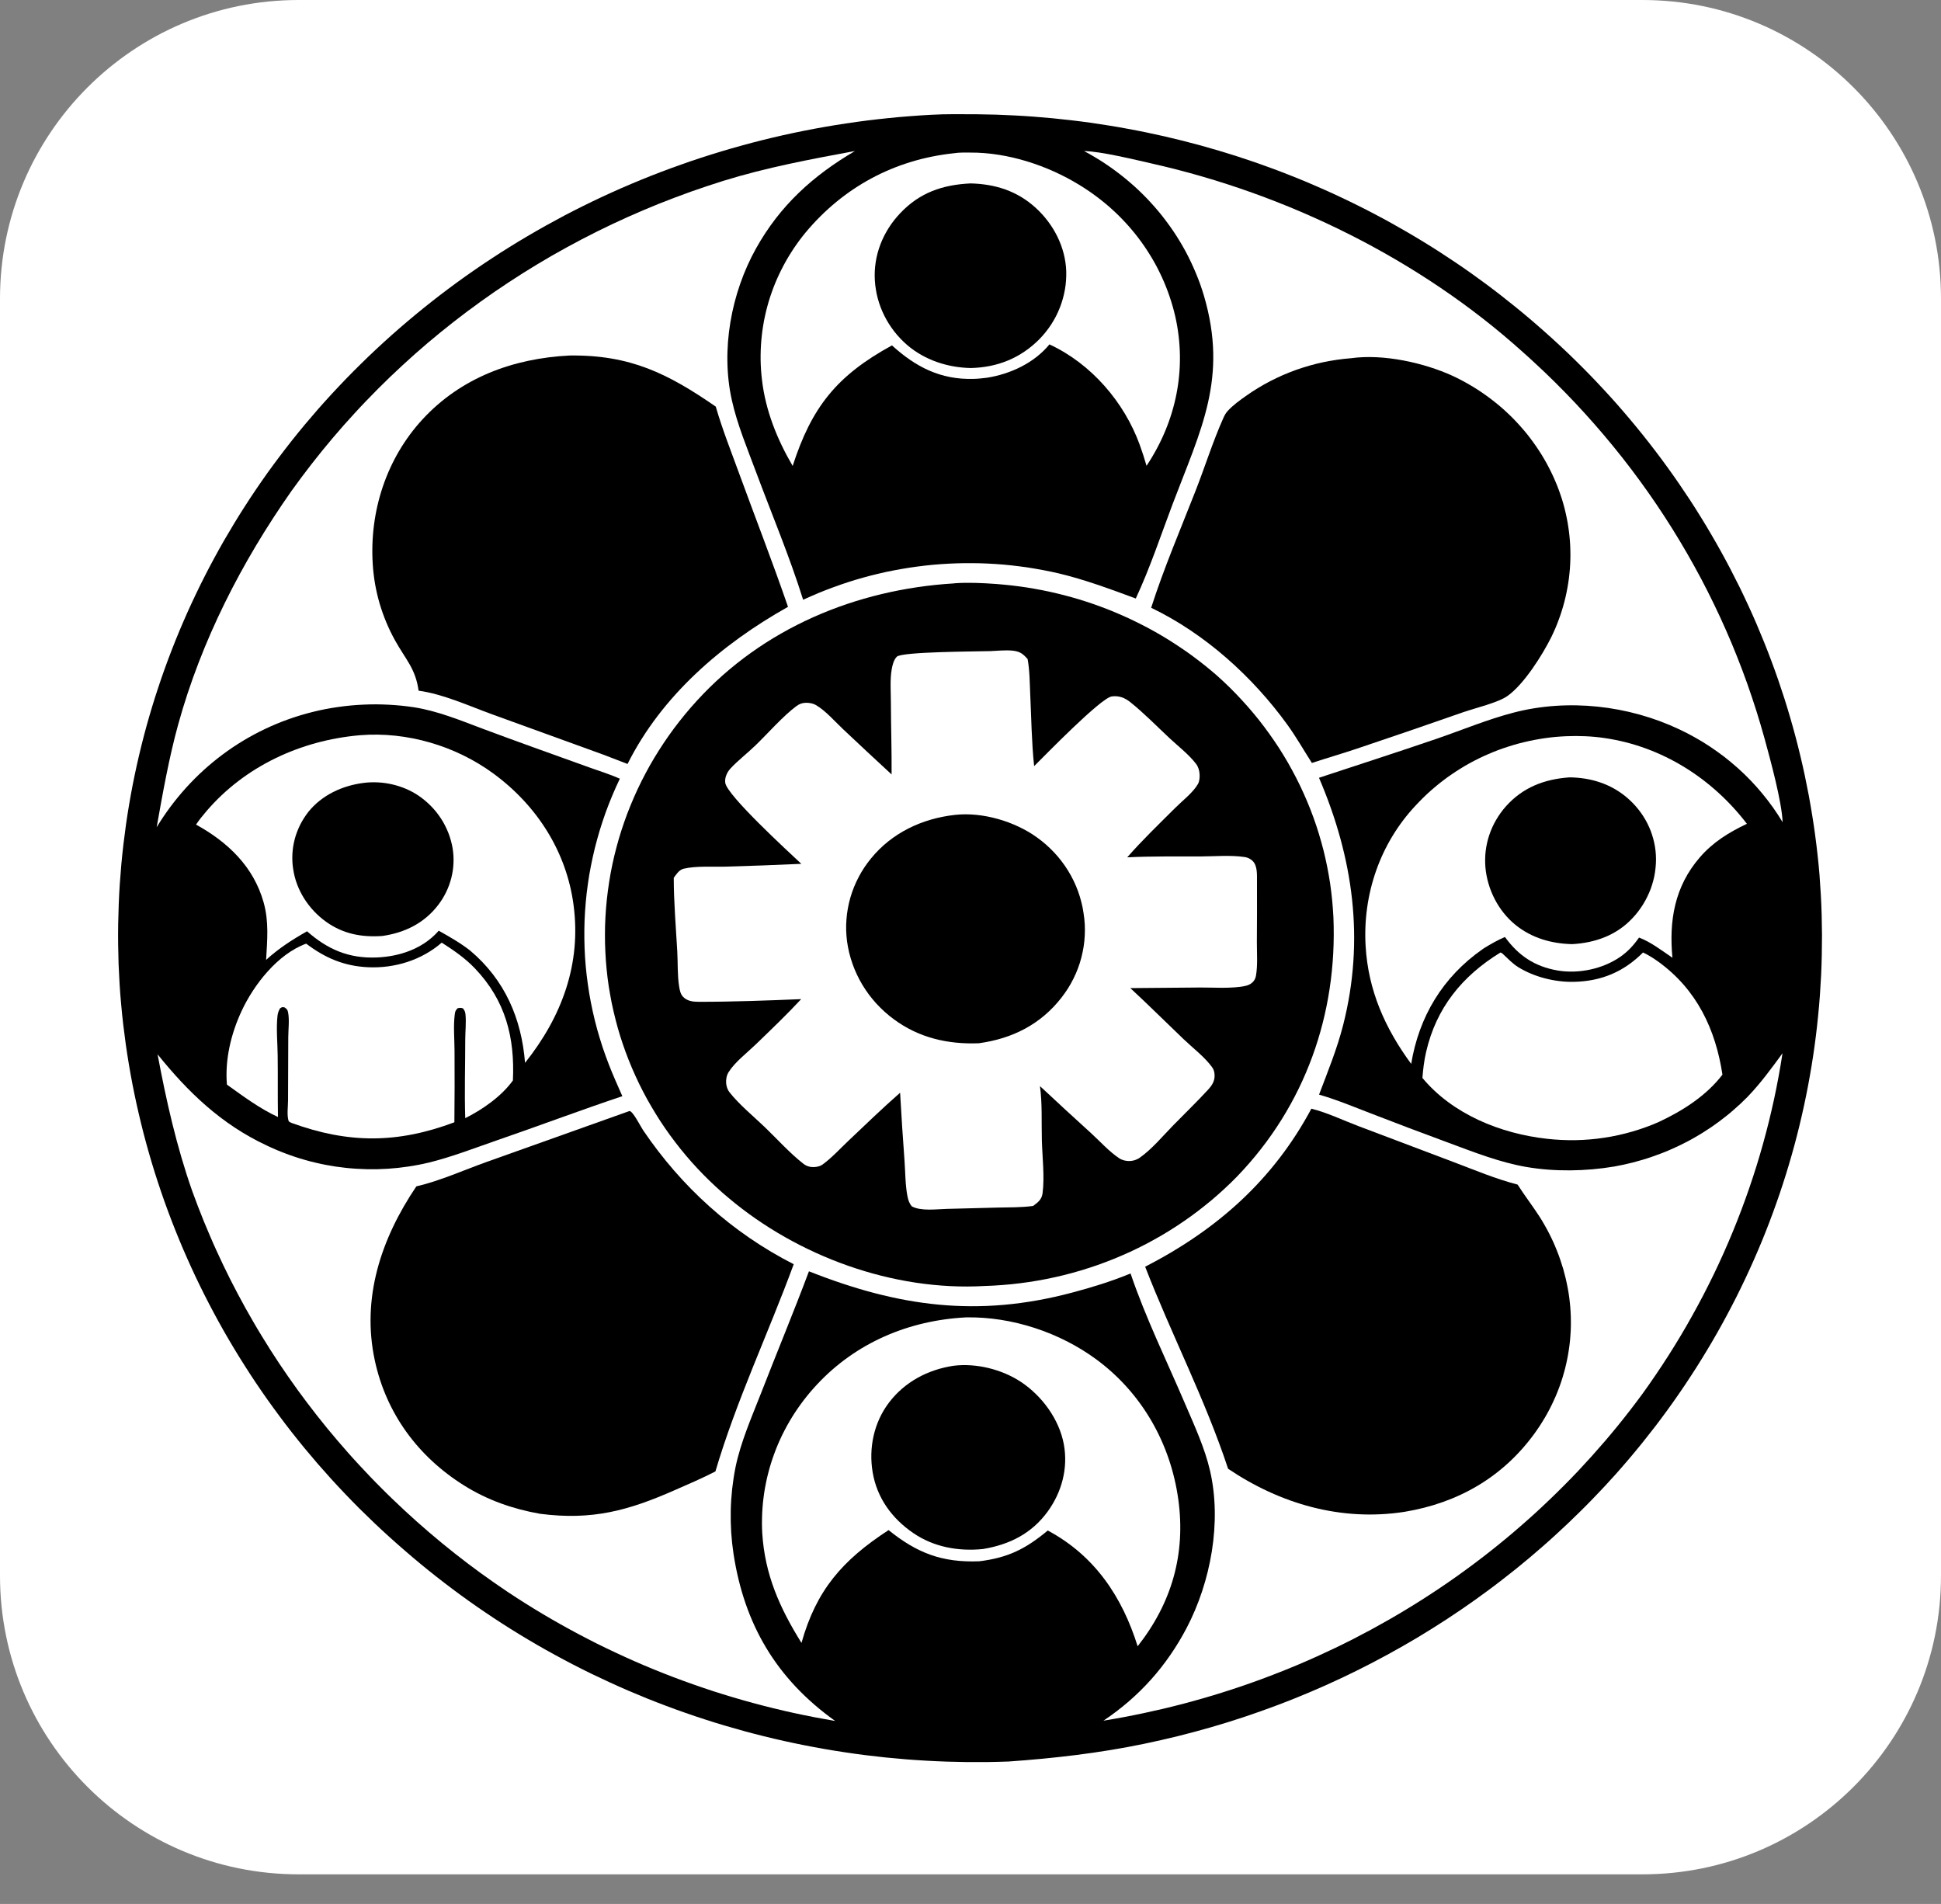 <svg width="52" height="51" viewBox="0 0 52 51" fill="none" xmlns="http://www.w3.org/2000/svg">
<rect x="0" y="0" width="52" height="51" fill="#808080" stroke="none"/>
<g clip-path="url(#clip0_220_223)">
<path d="M0 0H52V50.207H0V0Z" fill="white"/>
<path d="M24.938 3.075C25.35 3.051 25.769 3.06 26.182 3.061C26.351 3.063 26.519 3.066 26.688 3.071C26.856 3.077 27.024 3.084 27.193 3.093C27.361 3.102 27.529 3.112 27.697 3.125C27.865 3.138 28.033 3.152 28.201 3.168C28.369 3.184 28.536 3.202 28.703 3.222C28.871 3.241 29.038 3.263 29.204 3.286C29.371 3.31 29.538 3.335 29.704 3.362C29.87 3.388 30.036 3.417 30.201 3.448C30.367 3.478 30.532 3.51 30.697 3.544C30.862 3.578 31.026 3.614 31.19 3.651C31.354 3.689 31.518 3.728 31.681 3.769C31.844 3.81 32.007 3.853 32.169 3.897C32.331 3.942 32.492 3.988 32.653 4.036C32.814 4.084 32.975 4.134 33.135 4.185C33.295 4.237 33.454 4.29 33.613 4.344C33.771 4.399 33.929 4.456 34.087 4.514C34.244 4.572 34.401 4.632 34.557 4.694C34.713 4.755 34.868 4.818 35.023 4.883C35.177 4.948 35.331 5.015 35.484 5.083C35.637 5.151 35.789 5.221 35.941 5.293C36.092 5.364 36.242 5.437 36.392 5.512C36.542 5.586 36.691 5.663 36.839 5.741C36.987 5.818 37.134 5.898 37.28 5.979C37.426 6.06 37.571 6.143 37.715 6.227C37.86 6.311 38.003 6.397 38.145 6.484C38.288 6.571 38.429 6.66 38.569 6.75C38.709 6.84 38.848 6.932 38.986 7.025C39.125 7.118 39.262 7.213 39.398 7.309C39.534 7.406 39.668 7.503 39.802 7.602C39.936 7.701 40.068 7.802 40.2 7.904C40.331 8.006 40.461 8.109 40.59 8.214C40.719 8.318 40.847 8.424 40.974 8.532C41.112 8.649 41.249 8.768 41.385 8.889C41.521 9.009 41.655 9.131 41.788 9.255C41.921 9.378 42.052 9.503 42.181 9.63C42.311 9.757 42.439 9.885 42.565 10.014C42.692 10.144 42.816 10.275 42.939 10.408C43.063 10.54 43.184 10.674 43.304 10.809C43.424 10.945 43.542 11.082 43.658 11.22C43.774 11.358 43.889 11.497 44.002 11.638C44.115 11.779 44.226 11.921 44.335 12.064C44.445 12.207 44.552 12.352 44.658 12.498C44.764 12.644 44.868 12.791 44.97 12.939C45.072 13.087 45.172 13.236 45.271 13.387C45.369 13.538 45.466 13.689 45.56 13.842C45.655 13.995 45.748 14.149 45.838 14.304C45.929 14.459 46.018 14.615 46.105 14.772C46.192 14.929 46.277 15.087 46.36 15.246C46.443 15.405 46.524 15.565 46.603 15.725C46.682 15.886 46.759 16.048 46.834 16.211C46.909 16.373 46.982 16.537 47.053 16.701C47.123 16.865 47.192 17.031 47.259 17.197C47.326 17.363 47.391 17.529 47.453 17.697C47.516 17.864 47.576 18.032 47.635 18.201C47.693 18.37 47.749 18.539 47.804 18.709C47.858 18.88 47.91 19.05 47.96 19.222C48.01 19.393 48.058 19.565 48.104 19.738C48.149 19.91 48.193 20.083 48.234 20.256C48.276 20.43 48.315 20.604 48.352 20.778C48.389 20.953 48.424 21.128 48.457 21.303C48.489 21.478 48.52 21.653 48.548 21.829C48.577 22.005 48.603 22.181 48.627 22.358C48.651 22.535 48.672 22.711 48.692 22.888C48.712 23.065 48.729 23.243 48.744 23.42C48.758 23.6 48.77 23.781 48.78 23.961C48.79 24.142 48.798 24.322 48.803 24.503C48.808 24.683 48.811 24.864 48.812 25.045C48.812 25.226 48.81 25.406 48.806 25.587C48.803 25.768 48.796 25.948 48.788 26.129C48.779 26.309 48.768 26.49 48.755 26.67C48.742 26.85 48.726 27.03 48.708 27.21C48.691 27.39 48.67 27.57 48.648 27.75C48.626 27.929 48.601 28.108 48.574 28.287C48.547 28.466 48.518 28.644 48.486 28.822C48.455 29.001 48.421 29.178 48.385 29.356C48.349 29.533 48.311 29.71 48.27 29.886C48.23 30.063 48.187 30.239 48.142 30.414C48.097 30.59 48.05 30.765 48 30.939C47.951 31.113 47.899 31.287 47.845 31.46C47.791 31.633 47.735 31.805 47.677 31.977C47.618 32.149 47.558 32.32 47.495 32.49C47.433 32.66 47.368 32.83 47.301 32.999C47.234 33.168 47.165 33.336 47.093 33.503C47.022 33.67 46.949 33.836 46.873 34.001C46.798 34.167 46.72 34.331 46.64 34.495C46.561 34.658 46.479 34.821 46.395 34.982C46.311 35.144 46.225 35.305 46.137 35.464C46.049 35.624 45.959 35.782 45.867 35.94C45.775 36.097 45.681 36.253 45.585 36.408C45.489 36.564 45.391 36.718 45.291 36.87C45.192 37.023 45.09 37.175 44.986 37.325C44.882 37.476 44.777 37.625 44.669 37.773C44.562 37.921 44.452 38.067 44.341 38.213C44.229 38.358 44.116 38.502 44.001 38.645C43.886 38.787 43.77 38.928 43.651 39.068C43.532 39.208 43.412 39.347 43.29 39.484C43.188 39.597 43.085 39.71 42.981 39.822C42.877 39.934 42.771 40.045 42.665 40.154C42.558 40.264 42.451 40.373 42.342 40.48C42.233 40.588 42.123 40.695 42.012 40.8C41.901 40.906 41.789 41.01 41.676 41.113C41.563 41.217 41.449 41.319 41.333 41.42C41.218 41.521 41.102 41.621 40.984 41.72C40.867 41.818 40.748 41.916 40.629 42.013C40.509 42.109 40.389 42.204 40.267 42.298C40.146 42.393 40.023 42.486 39.9 42.577C39.776 42.669 39.652 42.76 39.527 42.849C39.401 42.938 39.275 43.026 39.148 43.113C39.021 43.2 38.893 43.285 38.764 43.37C38.635 43.454 38.505 43.537 38.374 43.619C38.244 43.701 38.112 43.781 37.98 43.861C37.847 43.94 37.714 44.018 37.58 44.094C37.446 44.171 37.311 44.246 37.176 44.32C37.04 44.394 36.904 44.467 36.767 44.538C36.629 44.609 36.492 44.679 36.353 44.748C36.214 44.817 36.075 44.884 35.935 44.95C35.795 45.016 35.654 45.08 35.513 45.144C35.372 45.207 35.23 45.268 35.087 45.329C34.944 45.389 34.801 45.448 34.657 45.506C34.513 45.563 34.369 45.62 34.224 45.674C34.079 45.729 33.933 45.782 33.787 45.834C33.641 45.886 33.494 45.937 33.347 45.986C33.2 46.035 33.052 46.082 32.904 46.129C32.755 46.175 32.606 46.219 32.457 46.263C32.308 46.306 32.159 46.348 32.008 46.388C31.858 46.428 31.708 46.467 31.557 46.505C31.406 46.542 31.255 46.578 31.104 46.612C30.952 46.647 30.8 46.68 30.648 46.711C29.45 46.96 28.242 47.099 27.022 47.185C26.838 47.192 26.655 47.196 26.471 47.199C26.287 47.201 26.104 47.201 25.92 47.2C25.736 47.198 25.553 47.194 25.369 47.188C25.186 47.182 25.002 47.173 24.819 47.163C24.635 47.153 24.452 47.14 24.269 47.126C24.086 47.111 23.903 47.094 23.72 47.076C23.538 47.057 23.355 47.036 23.173 47.013C22.991 46.99 22.809 46.964 22.628 46.937C22.446 46.91 22.265 46.88 22.084 46.849C21.904 46.817 21.723 46.784 21.543 46.748C21.363 46.712 21.184 46.675 21.005 46.635C20.826 46.595 20.648 46.553 20.47 46.509C20.292 46.465 20.114 46.419 19.938 46.371C19.761 46.322 19.585 46.272 19.409 46.22C19.233 46.168 19.059 46.114 18.884 46.057C18.71 46.001 18.537 45.943 18.364 45.882C18.191 45.822 18.019 45.76 17.848 45.695C17.677 45.631 17.507 45.565 17.337 45.497C17.168 45.428 16.999 45.358 16.831 45.286C16.663 45.214 16.497 45.139 16.331 45.063C16.165 44.987 16 44.909 15.836 44.83C15.672 44.75 15.509 44.668 15.347 44.584C15.185 44.5 15.024 44.415 14.864 44.327C14.704 44.24 14.546 44.151 14.388 44.06C14.23 43.968 14.074 43.876 13.919 43.781C13.763 43.686 13.609 43.59 13.456 43.491C13.303 43.393 13.152 43.293 13.002 43.191C12.851 43.089 12.702 42.986 12.554 42.88C12.406 42.775 12.26 42.668 12.115 42.559C11.97 42.45 11.826 42.34 11.684 42.228C11.541 42.116 11.4 42.002 11.261 41.887C11.121 41.772 10.983 41.655 10.847 41.536C10.707 41.416 10.569 41.294 10.433 41.171C10.297 41.048 10.162 40.923 10.029 40.797C9.896 40.67 9.764 40.542 9.634 40.413C9.504 40.283 9.376 40.152 9.25 40.02C9.123 39.887 8.998 39.753 8.875 39.618C8.752 39.482 8.63 39.345 8.51 39.207C8.391 39.069 8.273 38.929 8.156 38.788C8.04 38.647 7.926 38.504 7.813 38.361C7.7 38.217 7.59 38.072 7.481 37.925C7.372 37.779 7.265 37.631 7.159 37.482C7.054 37.334 6.951 37.183 6.849 37.032C6.748 36.881 6.648 36.728 6.551 36.574C6.453 36.421 6.357 36.266 6.264 36.11C6.17 35.954 6.078 35.797 5.988 35.639C5.899 35.481 5.811 35.322 5.725 35.161C5.639 35.001 5.556 34.84 5.474 34.678C5.392 34.516 5.313 34.353 5.235 34.189C5.158 34.025 5.082 33.86 5.009 33.694C4.935 33.528 4.864 33.362 4.795 33.194C4.726 33.027 4.659 32.859 4.594 32.69C4.529 32.521 4.466 32.351 4.405 32.18C4.345 32.01 4.286 31.839 4.23 31.667C4.173 31.495 4.119 31.322 4.067 31.149C4.015 30.976 3.966 30.802 3.918 30.628C3.87 30.454 3.825 30.279 3.782 30.103C3.739 29.928 3.698 29.752 3.659 29.576C3.62 29.399 3.584 29.223 3.549 29.045C3.515 28.868 3.483 28.691 3.453 28.512C3.423 28.334 3.396 28.156 3.37 27.978C3.345 27.799 3.322 27.62 3.301 27.441C3.28 27.262 3.262 27.082 3.246 26.903C3.229 26.723 3.215 26.543 3.204 26.363C3.193 26.185 3.184 26.006 3.177 25.828C3.171 25.649 3.167 25.47 3.165 25.291C3.163 25.112 3.163 24.933 3.166 24.755C3.169 24.576 3.174 24.397 3.181 24.218C3.188 24.04 3.197 23.861 3.209 23.683C3.221 23.504 3.235 23.326 3.251 23.148C3.268 22.969 3.286 22.791 3.307 22.614C3.328 22.436 3.351 22.259 3.376 22.081C3.402 21.904 3.429 21.727 3.459 21.551C3.489 21.374 3.521 21.198 3.555 21.023C3.59 20.847 3.626 20.671 3.665 20.497C3.704 20.322 3.745 20.147 3.788 19.973C3.831 19.799 3.877 19.626 3.924 19.453C3.972 19.28 4.022 19.108 4.074 18.936C4.126 18.765 4.18 18.594 4.237 18.424C4.293 18.253 4.351 18.084 4.412 17.915C4.473 17.745 4.536 17.577 4.601 17.41C4.666 17.242 4.733 17.076 4.802 16.91C4.871 16.744 4.943 16.579 5.016 16.415C5.09 16.25 5.165 16.087 5.243 15.925C5.32 15.762 5.4 15.601 5.482 15.44C5.563 15.28 5.647 15.12 5.733 14.962C5.819 14.803 5.906 14.646 5.996 14.489C6.086 14.333 6.178 14.178 6.272 14.023C6.365 13.869 6.461 13.716 6.559 13.564C6.656 13.412 6.756 13.261 6.857 13.112C6.959 12.962 7.062 12.813 7.167 12.666C7.273 12.519 7.38 12.373 7.489 12.229C7.598 12.084 7.709 11.941 7.821 11.799C7.934 11.657 8.048 11.516 8.164 11.377C8.281 11.238 8.399 11.1 8.518 10.963C8.638 10.827 8.759 10.692 8.883 10.558C9.009 10.421 9.138 10.285 9.268 10.15C9.398 10.016 9.53 9.883 9.664 9.752C9.797 9.62 9.932 9.491 10.069 9.363C10.206 9.235 10.345 9.108 10.485 8.983C10.625 8.859 10.767 8.735 10.91 8.614C11.053 8.493 11.198 8.373 11.344 8.255C11.49 8.137 11.638 8.021 11.787 7.906C11.937 7.792 12.087 7.679 12.239 7.568C12.392 7.457 12.545 7.348 12.7 7.241C12.855 7.134 13.011 7.028 13.169 6.925C13.326 6.821 13.485 6.72 13.646 6.62C13.806 6.52 13.967 6.422 14.13 6.327C14.292 6.231 14.456 6.137 14.621 6.045C14.787 5.953 14.953 5.863 15.12 5.774C15.287 5.686 15.456 5.6 15.626 5.516C15.795 5.432 15.966 5.35 16.137 5.27C16.309 5.19 16.482 5.112 16.655 5.036C16.829 4.96 17.003 4.887 17.179 4.815C17.355 4.743 17.531 4.673 17.708 4.606C17.886 4.538 18.064 4.473 18.243 4.41C18.422 4.346 18.601 4.285 18.782 4.226C18.962 4.167 19.144 4.11 19.326 4.055C19.508 4.001 19.69 3.948 19.874 3.898C20.057 3.847 20.241 3.799 20.425 3.753C20.61 3.707 20.795 3.663 20.981 3.621C21.166 3.58 21.353 3.54 21.539 3.503C21.726 3.466 21.913 3.431 22.101 3.398C22.288 3.365 22.476 3.335 22.665 3.307C22.853 3.278 23.042 3.252 23.231 3.228C23.42 3.205 23.609 3.183 23.798 3.164C23.988 3.144 24.178 3.127 24.368 3.113C24.558 3.098 24.748 3.085 24.938 3.075Z" fill="black"/>
<path d="M11.834 25.25C12.156 25.456 12.46 25.664 12.723 25.94C13.548 26.803 13.794 27.795 13.741 28.941C13.442 29.361 12.928 29.721 12.464 29.952C12.441 29.254 12.464 28.547 12.464 27.848C12.464 27.629 12.493 27.385 12.47 27.169C12.463 27.104 12.446 27.063 12.403 27.011C12.34 26.99 12.327 26.994 12.261 27.007C12.204 27.063 12.192 27.096 12.183 27.173C12.143 27.488 12.176 27.829 12.177 28.147C12.181 28.786 12.18 29.424 12.173 30.062C10.65 30.634 9.337 30.635 7.812 30.08C7.782 30.07 7.76 30.053 7.735 30.036C7.68 29.879 7.717 29.64 7.717 29.472L7.723 27.78C7.724 27.578 7.758 27.303 7.716 27.11C7.701 27.039 7.68 27.028 7.625 26.985C7.554 26.974 7.56 26.972 7.501 27.012C7.463 27.08 7.443 27.136 7.434 27.213C7.397 27.552 7.435 27.928 7.439 28.27C7.447 28.82 7.437 29.37 7.447 29.921C6.953 29.693 6.517 29.365 6.079 29.053C6.024 28.38 6.188 27.692 6.473 27.08C6.8 26.38 7.431 25.56 8.202 25.277C8.706 25.658 9.216 25.88 9.864 25.909C10.581 25.941 11.298 25.716 11.834 25.25Z" fill="white"/>
<path d="M40.196 25.515C40.241 25.527 40.246 25.538 40.278 25.568C40.4 25.683 40.531 25.818 40.673 25.906C41.099 26.17 41.655 26.31 42.157 26.3C42.903 26.286 43.503 26.029 44.017 25.514C44.162 25.583 44.297 25.667 44.426 25.76C45.463 26.509 45.961 27.578 46.145 28.786C45.715 29.349 45.083 29.753 44.439 30.054C44.38 30.079 44.322 30.104 44.263 30.128C44.204 30.151 44.145 30.174 44.085 30.195C44.025 30.217 43.965 30.238 43.905 30.257C43.844 30.277 43.783 30.295 43.722 30.313C43.661 30.331 43.6 30.347 43.538 30.363C43.476 30.379 43.414 30.393 43.352 30.407C43.29 30.421 43.227 30.433 43.165 30.445C43.102 30.456 43.039 30.467 42.976 30.476C42.913 30.486 42.85 30.494 42.787 30.502C42.723 30.509 42.66 30.515 42.596 30.521C42.533 30.526 42.469 30.53 42.406 30.534C42.342 30.537 42.278 30.539 42.214 30.541C42.151 30.542 42.087 30.542 42.023 30.541C41.959 30.54 41.895 30.538 41.832 30.535C41.768 30.532 41.704 30.528 41.641 30.523C41.577 30.518 41.514 30.512 41.45 30.505C40.195 30.367 38.911 29.842 38.107 28.874C38.125 28.639 38.153 28.408 38.206 28.178C38.476 27.006 39.16 26.152 40.196 25.515Z" fill="white"/>
<path d="M9.632 19.695C9.636 19.695 9.64 19.694 9.644 19.694C10.908 19.591 12.215 19.983 13.222 20.723C14.395 21.585 15.176 22.82 15.365 24.237C15.576 25.813 15.058 27.226 14.066 28.47C13.973 27.293 13.531 26.252 12.597 25.464C12.333 25.257 12.045 25.094 11.753 24.93C11.741 24.944 11.729 24.959 11.716 24.972C11.306 25.417 10.702 25.622 10.097 25.647C9.342 25.679 8.774 25.429 8.226 24.946C7.828 25.171 7.464 25.406 7.129 25.712C7.159 25.186 7.208 24.69 7.063 24.174C6.796 23.223 6.118 22.566 5.252 22.088C5.335 21.962 5.434 21.842 5.532 21.727C6.557 20.531 8.044 19.835 9.632 19.695Z" fill="white"/>
<path d="M9.761 20.969C10.264 20.909 10.8 21.034 11.214 21.314C11.244 21.335 11.274 21.356 11.303 21.378C11.332 21.4 11.36 21.422 11.388 21.446C11.416 21.469 11.443 21.493 11.469 21.517C11.496 21.542 11.522 21.567 11.547 21.593C11.572 21.619 11.597 21.645 11.621 21.672C11.645 21.699 11.668 21.727 11.691 21.755C11.713 21.783 11.735 21.811 11.756 21.841C11.777 21.87 11.797 21.899 11.817 21.93C11.836 21.96 11.855 21.99 11.873 22.021C11.891 22.052 11.908 22.084 11.924 22.116C11.94 22.147 11.956 22.18 11.97 22.212C11.985 22.245 11.999 22.277 12.012 22.311C12.025 22.344 12.037 22.378 12.048 22.411C12.059 22.445 12.07 22.479 12.079 22.514C12.089 22.548 12.097 22.582 12.105 22.617C12.113 22.652 12.12 22.687 12.126 22.722C12.131 22.755 12.136 22.788 12.139 22.821C12.143 22.855 12.146 22.888 12.148 22.922C12.149 22.955 12.15 22.989 12.151 23.022C12.151 23.056 12.15 23.089 12.149 23.123C12.147 23.156 12.145 23.19 12.142 23.223C12.139 23.257 12.134 23.29 12.13 23.323C12.125 23.356 12.119 23.389 12.112 23.422C12.105 23.455 12.098 23.488 12.09 23.521C12.082 23.553 12.072 23.585 12.062 23.618C12.052 23.65 12.042 23.682 12.03 23.713C12.018 23.745 12.006 23.776 11.993 23.807C11.979 23.838 11.966 23.869 11.951 23.899C11.936 23.93 11.92 23.96 11.904 23.989C11.888 24.019 11.87 24.048 11.853 24.077C11.835 24.105 11.816 24.134 11.797 24.162C11.778 24.19 11.758 24.217 11.737 24.244C11.368 24.726 10.844 24.987 10.239 25.072C9.683 25.11 9.191 25.016 8.736 24.691C8.265 24.355 7.931 23.832 7.853 23.27C7.848 23.237 7.844 23.203 7.84 23.17C7.837 23.137 7.835 23.104 7.833 23.07C7.832 23.037 7.831 23.003 7.831 22.97C7.831 22.936 7.832 22.903 7.834 22.869C7.836 22.836 7.839 22.803 7.842 22.77C7.846 22.736 7.85 22.703 7.855 22.67C7.861 22.637 7.867 22.604 7.874 22.571C7.881 22.538 7.888 22.506 7.897 22.474C7.906 22.441 7.915 22.409 7.925 22.377C7.936 22.345 7.947 22.313 7.959 22.282C7.971 22.25 7.983 22.219 7.997 22.189C8.01 22.158 8.024 22.127 8.039 22.097C8.054 22.067 8.07 22.037 8.087 22.008C8.103 21.978 8.121 21.949 8.139 21.921C8.157 21.892 8.175 21.864 8.195 21.837C8.214 21.809 8.235 21.782 8.255 21.755C8.621 21.296 9.175 21.039 9.761 20.969Z" fill="black"/>
<path d="M41.953 19.721C42.295 19.706 42.651 19.72 42.989 19.77C44.537 19.995 45.881 20.865 46.8 22.067C46.311 22.3 45.89 22.559 45.537 22.968C44.861 23.75 44.711 24.665 44.805 25.655C44.524 25.465 44.231 25.235 43.91 25.114C43.77 25.316 43.611 25.49 43.405 25.632C42.941 25.953 42.297 26.091 41.735 25.997C41.11 25.891 40.678 25.594 40.318 25.099C40.124 25.18 39.951 25.282 39.771 25.39C39.755 25.4 39.739 25.412 39.722 25.423C38.645 26.174 38.014 27.239 37.806 28.498C37.101 27.539 36.653 26.523 36.585 25.337C36.506 23.965 36.966 22.599 37.926 21.576C37.958 21.542 37.99 21.508 38.023 21.474C38.055 21.441 38.088 21.407 38.122 21.374C38.155 21.341 38.189 21.309 38.223 21.277C38.258 21.245 38.292 21.213 38.327 21.182C38.362 21.151 38.398 21.12 38.434 21.09C38.47 21.059 38.506 21.029 38.543 21C38.58 20.97 38.617 20.941 38.654 20.913C38.691 20.884 38.729 20.856 38.767 20.828C38.806 20.801 38.844 20.773 38.883 20.747C38.922 20.72 38.961 20.694 39.001 20.668C39.04 20.642 39.08 20.616 39.12 20.592C39.16 20.567 39.201 20.542 39.242 20.518C39.282 20.495 39.324 20.471 39.365 20.448C39.407 20.425 39.448 20.403 39.49 20.381C39.532 20.359 39.575 20.338 39.617 20.317C39.66 20.296 39.702 20.276 39.745 20.256C39.789 20.236 39.832 20.217 39.876 20.198C39.919 20.179 39.963 20.161 40.007 20.143C40.051 20.125 40.095 20.108 40.14 20.091C40.184 20.075 40.229 20.058 40.274 20.043C40.319 20.027 40.364 20.012 40.409 19.998C40.455 19.983 40.5 19.969 40.546 19.956C40.591 19.942 40.637 19.929 40.683 19.917C40.729 19.905 40.775 19.893 40.822 19.882C40.868 19.87 40.914 19.86 40.961 19.85C41.008 19.84 41.054 19.83 41.101 19.821C41.148 19.812 41.195 19.804 41.242 19.796C41.289 19.788 41.336 19.781 41.383 19.774C41.43 19.767 41.478 19.761 41.525 19.755C41.572 19.75 41.62 19.745 41.667 19.74C41.715 19.736 41.763 19.732 41.81 19.729C41.858 19.725 41.905 19.723 41.953 19.721Z" fill="white"/>
<path d="M42.048 20.823C42.617 20.829 43.15 20.995 43.582 21.361C43.61 21.385 43.638 21.41 43.665 21.435C43.693 21.46 43.719 21.486 43.745 21.513C43.771 21.54 43.797 21.567 43.821 21.595C43.846 21.623 43.869 21.651 43.892 21.68C43.916 21.709 43.938 21.739 43.959 21.769C43.981 21.799 44.002 21.83 44.022 21.861C44.042 21.892 44.061 21.923 44.079 21.955C44.098 21.987 44.115 22.02 44.132 22.053C44.148 22.085 44.164 22.119 44.179 22.152C44.194 22.186 44.208 22.22 44.222 22.254C44.235 22.288 44.247 22.323 44.258 22.358C44.27 22.393 44.281 22.428 44.29 22.463C44.3 22.499 44.308 22.534 44.316 22.57C44.324 22.606 44.331 22.642 44.337 22.678C44.343 22.714 44.348 22.75 44.352 22.787C44.356 22.823 44.359 22.86 44.361 22.896C44.363 22.935 44.364 22.974 44.365 23.012C44.365 23.051 44.364 23.09 44.362 23.128C44.36 23.167 44.357 23.206 44.353 23.244C44.35 23.283 44.345 23.321 44.339 23.359C44.333 23.398 44.326 23.436 44.319 23.474C44.311 23.512 44.302 23.549 44.292 23.587C44.283 23.625 44.272 23.662 44.26 23.699C44.249 23.736 44.236 23.773 44.223 23.809C44.209 23.846 44.195 23.882 44.179 23.917C44.164 23.953 44.148 23.988 44.13 24.023C44.113 24.058 44.095 24.093 44.076 24.127C44.057 24.161 44.038 24.195 44.017 24.228C43.996 24.261 43.975 24.294 43.952 24.326C43.93 24.358 43.907 24.39 43.883 24.421C43.859 24.451 43.834 24.482 43.809 24.512C43.783 24.542 43.757 24.571 43.73 24.599C43.307 25.051 42.736 25.257 42.118 25.29C41.562 25.277 41.042 25.128 40.608 24.781C40.135 24.402 39.844 23.813 39.794 23.226C39.791 23.189 39.789 23.152 39.788 23.116C39.787 23.079 39.787 23.043 39.788 23.006C39.788 22.97 39.79 22.933 39.792 22.897C39.795 22.86 39.799 22.824 39.803 22.787C39.808 22.751 39.813 22.715 39.819 22.679C39.826 22.643 39.833 22.607 39.841 22.571C39.849 22.535 39.858 22.5 39.868 22.464C39.878 22.429 39.889 22.394 39.901 22.359C39.913 22.325 39.925 22.29 39.939 22.256C39.952 22.222 39.967 22.188 39.982 22.154C39.997 22.121 40.013 22.088 40.03 22.055C40.047 22.022 40.065 21.99 40.084 21.958C40.102 21.926 40.121 21.895 40.142 21.864C40.162 21.833 40.183 21.802 40.205 21.772C40.226 21.742 40.249 21.713 40.272 21.684C40.295 21.655 40.319 21.627 40.344 21.599C40.795 21.094 41.37 20.87 42.048 20.823Z" fill="black"/>
<path d="M25.561 4.104C25.696 4.081 25.855 4.088 25.991 4.087C27.001 4.081 28.065 4.432 28.912 4.951C28.953 4.975 28.993 5 29.032 5.026C29.072 5.052 29.112 5.078 29.151 5.104C29.19 5.131 29.229 5.157 29.267 5.185C29.306 5.212 29.344 5.24 29.382 5.269C29.42 5.297 29.457 5.326 29.494 5.355C29.531 5.384 29.568 5.414 29.604 5.444C29.64 5.474 29.676 5.504 29.712 5.535C29.747 5.566 29.782 5.598 29.817 5.63C29.852 5.661 29.886 5.694 29.92 5.726C29.954 5.759 29.987 5.792 30.02 5.825C30.053 5.859 30.086 5.892 30.118 5.927C30.15 5.961 30.182 5.995 30.213 6.03C30.244 6.065 30.275 6.1 30.305 6.136C30.336 6.172 30.366 6.208 30.395 6.244C30.424 6.281 30.453 6.317 30.482 6.354C30.51 6.392 30.538 6.429 30.566 6.467C30.593 6.504 30.62 6.543 30.647 6.581C30.674 6.619 30.7 6.658 30.725 6.697C30.751 6.736 30.776 6.775 30.8 6.815C30.825 6.855 30.849 6.895 30.873 6.935C30.896 6.975 30.919 7.015 30.942 7.056C30.964 7.097 30.986 7.138 31.008 7.179C31.029 7.22 31.05 7.262 31.07 7.304C31.091 7.345 31.111 7.387 31.13 7.43C31.149 7.472 31.168 7.514 31.186 7.557C31.204 7.6 31.222 7.643 31.239 7.686C31.256 7.729 31.273 7.772 31.289 7.816C31.305 7.859 31.32 7.903 31.335 7.947C31.35 7.991 31.365 8.035 31.378 8.079C31.392 8.123 31.405 8.168 31.418 8.212C31.431 8.257 31.443 8.301 31.454 8.346C31.466 8.391 31.477 8.436 31.487 8.481C31.8 9.877 31.513 11.281 30.716 12.478C30.662 12.287 30.6 12.098 30.532 11.91C30.12 10.779 29.244 9.748 28.115 9.225C27.71 9.719 27.076 10.018 26.443 10.118C26.323 10.133 26.205 10.146 26.084 10.149C25.192 10.175 24.527 9.825 23.896 9.252C22.407 10.065 21.741 10.917 21.236 12.481C20.817 11.767 20.506 10.988 20.413 10.169C20.407 10.126 20.403 10.082 20.399 10.038C20.395 9.994 20.391 9.951 20.388 9.907C20.385 9.863 20.383 9.819 20.381 9.775C20.379 9.732 20.378 9.688 20.377 9.644C20.377 9.6 20.377 9.556 20.377 9.512C20.377 9.468 20.378 9.424 20.38 9.381C20.381 9.337 20.383 9.293 20.386 9.249C20.389 9.205 20.392 9.161 20.396 9.118C20.399 9.074 20.404 9.03 20.409 8.987C20.413 8.943 20.419 8.899 20.425 8.856C20.431 8.812 20.437 8.769 20.445 8.726C20.451 8.682 20.459 8.639 20.467 8.596C20.476 8.553 20.484 8.51 20.494 8.467C20.503 8.424 20.513 8.381 20.523 8.338C20.534 8.295 20.544 8.253 20.556 8.21C20.567 8.168 20.579 8.125 20.592 8.083C20.604 8.041 20.617 7.999 20.631 7.957C20.645 7.915 20.659 7.874 20.674 7.832C20.688 7.791 20.703 7.749 20.719 7.708C20.735 7.667 20.751 7.626 20.768 7.585C20.785 7.544 20.802 7.504 20.82 7.463C20.838 7.423 20.856 7.383 20.875 7.343C20.894 7.303 20.913 7.263 20.933 7.224C20.953 7.184 20.973 7.145 20.994 7.106C21.015 7.067 21.036 7.028 21.058 6.99C21.08 6.951 21.102 6.913 21.125 6.875C21.148 6.837 21.171 6.799 21.195 6.762C21.218 6.725 21.243 6.687 21.267 6.651C21.292 6.614 21.317 6.577 21.343 6.541C21.369 6.505 21.395 6.469 21.421 6.433C21.448 6.398 21.475 6.362 21.502 6.327C21.53 6.292 21.558 6.258 21.586 6.223C22.596 5.016 23.96 4.273 25.561 4.104Z" fill="white"/>
<path d="M26.004 4.913C26.666 4.93 27.245 5.115 27.736 5.557C28.226 6 28.543 6.617 28.565 7.268C28.566 7.31 28.566 7.351 28.565 7.393C28.564 7.435 28.562 7.476 28.559 7.517C28.556 7.559 28.552 7.6 28.547 7.641C28.541 7.683 28.535 7.724 28.528 7.765C28.521 7.806 28.513 7.846 28.503 7.887C28.494 7.927 28.484 7.968 28.472 8.008C28.461 8.048 28.449 8.088 28.435 8.127C28.422 8.167 28.408 8.206 28.392 8.245C28.377 8.283 28.361 8.322 28.343 8.36C28.326 8.398 28.308 8.435 28.289 8.473C28.27 8.51 28.249 8.547 28.228 8.583C28.207 8.619 28.185 8.655 28.163 8.69C28.14 8.725 28.116 8.76 28.091 8.794C28.067 8.828 28.041 8.861 28.015 8.894C27.989 8.927 27.962 8.959 27.933 8.991C27.906 9.022 27.877 9.053 27.847 9.084C27.346 9.588 26.729 9.842 26.009 9.858C25.385 9.847 24.771 9.643 24.302 9.241C24.27 9.214 24.239 9.185 24.209 9.156C24.178 9.127 24.149 9.098 24.12 9.067C24.091 9.037 24.063 9.006 24.036 8.974C24.008 8.942 23.982 8.91 23.956 8.877C23.931 8.844 23.906 8.81 23.882 8.776C23.858 8.742 23.835 8.707 23.813 8.672C23.791 8.637 23.769 8.601 23.749 8.565C23.729 8.529 23.709 8.492 23.691 8.455C23.672 8.418 23.655 8.38 23.638 8.342C23.622 8.304 23.606 8.266 23.591 8.227C23.577 8.188 23.563 8.149 23.55 8.11C23.538 8.071 23.526 8.031 23.515 7.991C23.505 7.951 23.495 7.911 23.486 7.871C23.478 7.83 23.47 7.79 23.464 7.749C23.457 7.708 23.451 7.667 23.447 7.626C23.442 7.585 23.439 7.544 23.437 7.503C23.399 6.839 23.652 6.202 24.115 5.713C24.636 5.161 25.245 4.949 26.004 4.913Z" fill="black"/>
<path d="M25.882 35.288C27.115 35.266 28.392 35.693 29.37 36.413C30.607 37.324 31.362 38.684 31.567 40.164C31.768 41.62 31.397 42.931 30.478 44.098C30.067 42.785 29.339 41.676 28.07 40.997C27.485 41.485 27.009 41.727 26.237 41.821C25.238 41.861 24.567 41.6 23.805 40.986C22.562 41.796 21.869 42.597 21.472 44.008C20.887 43.069 20.49 42.178 20.421 41.068C20.418 41.023 20.417 40.978 20.415 40.933C20.414 40.888 20.413 40.843 20.413 40.797C20.413 40.752 20.414 40.707 20.415 40.662C20.416 40.617 20.417 40.572 20.419 40.526C20.422 40.481 20.424 40.436 20.428 40.391C20.431 40.346 20.435 40.301 20.439 40.256C20.444 40.211 20.449 40.166 20.455 40.121C20.46 40.077 20.466 40.032 20.473 39.987C20.48 39.942 20.487 39.898 20.495 39.853C20.503 39.809 20.512 39.764 20.521 39.72C20.53 39.676 20.539 39.631 20.549 39.587C20.56 39.543 20.57 39.499 20.582 39.455C20.593 39.411 20.605 39.368 20.617 39.324C20.63 39.281 20.642 39.237 20.656 39.194C20.669 39.151 20.683 39.108 20.698 39.065C20.713 39.022 20.728 38.979 20.744 38.936C20.759 38.894 20.775 38.852 20.792 38.809C20.809 38.767 20.826 38.725 20.844 38.683C20.862 38.642 20.88 38.6 20.899 38.559C20.918 38.517 20.937 38.476 20.957 38.435C20.977 38.395 20.998 38.354 21.019 38.313C21.04 38.273 21.061 38.233 21.083 38.193C21.105 38.153 21.128 38.114 21.151 38.074C21.174 38.035 21.197 37.996 21.221 37.957C21.245 37.918 21.27 37.88 21.294 37.842C21.319 37.803 21.345 37.766 21.371 37.728C21.397 37.69 21.423 37.653 21.45 37.616C21.477 37.579 21.504 37.542 21.532 37.506C21.56 37.47 21.588 37.434 21.617 37.398C21.646 37.362 21.675 37.327 21.704 37.292C21.734 37.257 21.764 37.222 21.795 37.188C21.825 37.154 21.856 37.12 21.887 37.087C22.927 35.971 24.34 35.367 25.882 35.288Z" fill="white"/>
<path d="M25.546 36.584C26.158 36.508 26.845 36.682 27.352 37.017C27.922 37.396 28.378 38.024 28.5 38.686C28.618 39.321 28.449 39.965 28.067 40.49C27.64 41.075 27.052 41.374 26.334 41.493C25.677 41.56 25.015 41.44 24.471 41.068C23.89 40.673 23.494 40.12 23.379 39.439C23.269 38.79 23.41 38.107 23.815 37.572C24.234 37.02 24.851 36.689 25.546 36.584Z" fill="black"/>
<path d="M29.042 4.046C29.489 4.054 30.402 4.277 30.856 4.38C34.505 5.201 38.053 6.957 40.798 9.432C40.895 9.518 40.992 9.605 41.087 9.694C41.183 9.782 41.278 9.871 41.372 9.96C41.466 10.05 41.56 10.141 41.652 10.232C41.745 10.324 41.836 10.416 41.927 10.509C42.018 10.602 42.108 10.695 42.197 10.79C42.286 10.884 42.374 10.98 42.461 11.076C42.548 11.172 42.635 11.268 42.72 11.366C42.806 11.463 42.89 11.562 42.974 11.661C43.058 11.759 43.141 11.859 43.222 11.959C43.304 12.06 43.385 12.161 43.465 12.262C43.545 12.364 43.624 12.467 43.703 12.57C43.781 12.673 43.858 12.777 43.934 12.881C44.01 12.985 44.086 13.09 44.16 13.196C44.234 13.302 44.308 13.408 44.38 13.515C44.452 13.622 44.524 13.729 44.594 13.838C44.664 13.946 44.734 14.055 44.802 14.164C44.871 14.273 44.938 14.383 45.004 14.494C45.071 14.604 45.136 14.715 45.2 14.827C45.265 14.939 45.328 15.051 45.39 15.164C45.453 15.276 45.514 15.389 45.574 15.503C45.634 15.617 45.693 15.731 45.751 15.846C45.809 15.961 45.866 16.076 45.922 16.192C45.978 16.308 46.033 16.424 46.087 16.541C46.141 16.657 46.194 16.774 46.245 16.892C46.297 17.009 46.348 17.128 46.397 17.246C46.447 17.364 46.495 17.483 46.542 17.603C46.59 17.722 46.636 17.842 46.681 17.962C46.726 18.082 46.77 18.202 46.813 18.323C46.856 18.444 46.898 18.565 46.938 18.687C46.979 18.808 47.019 18.93 47.057 19.052C47.096 19.174 47.133 19.297 47.169 19.42C47.205 19.543 47.24 19.666 47.275 19.79C47.426 20.34 47.738 21.483 47.757 22.024C47.717 21.957 47.675 21.891 47.633 21.826C47.59 21.761 47.546 21.696 47.501 21.632C47.456 21.569 47.409 21.506 47.361 21.443C47.314 21.381 47.265 21.32 47.215 21.26C47.165 21.199 47.114 21.14 47.062 21.081C47.01 21.023 46.956 20.965 46.902 20.908C46.848 20.852 46.792 20.796 46.736 20.741C46.679 20.687 46.621 20.633 46.563 20.58C46.504 20.528 46.445 20.476 46.384 20.426C46.324 20.375 46.262 20.326 46.2 20.277C46.137 20.229 46.074 20.182 46.009 20.136C45.945 20.09 45.88 20.045 45.814 20.001C45.748 19.957 45.681 19.915 45.614 19.873C45.546 19.832 45.478 19.792 45.408 19.753C45.339 19.714 45.27 19.677 45.199 19.64C45.128 19.604 45.057 19.569 44.985 19.535C43.63 18.895 42.005 18.707 40.544 19.09C39.846 19.272 39.178 19.552 38.497 19.786C37.448 20.146 36.39 20.485 35.336 20.834C36.255 22.975 36.564 25.177 35.984 27.455C35.82 28.099 35.573 28.7 35.338 29.321C35.802 29.454 36.25 29.641 36.699 29.814C37.4 30.086 38.104 30.352 38.81 30.612C39.482 30.861 40.181 31.137 40.892 31.259C41.654 31.39 42.486 31.375 43.247 31.247C43.332 31.232 43.416 31.215 43.5 31.197C43.584 31.179 43.667 31.159 43.75 31.138C43.833 31.117 43.915 31.094 43.997 31.069C44.08 31.045 44.161 31.019 44.242 30.991C44.323 30.964 44.403 30.935 44.483 30.904C44.563 30.874 44.642 30.842 44.721 30.808C44.799 30.775 44.877 30.739 44.954 30.703C45.031 30.666 45.108 30.628 45.183 30.589C45.259 30.55 45.333 30.509 45.407 30.466C45.481 30.424 45.554 30.381 45.626 30.335C45.698 30.29 45.769 30.244 45.84 30.196C45.91 30.148 45.979 30.099 46.047 30.049C46.115 29.999 46.182 29.947 46.248 29.894C46.315 29.841 46.38 29.787 46.443 29.731C46.507 29.676 46.57 29.619 46.632 29.562C46.693 29.504 46.754 29.445 46.813 29.385C47.164 29.022 47.458 28.618 47.754 28.213C47.723 28.418 47.688 28.622 47.651 28.825C47.614 29.028 47.573 29.231 47.53 29.433C47.486 29.635 47.439 29.837 47.39 30.038C47.34 30.239 47.288 30.439 47.232 30.639C47.177 30.838 47.118 31.037 47.057 31.234C46.995 31.432 46.931 31.629 46.863 31.825C46.796 32.021 46.725 32.216 46.652 32.41C46.579 32.604 46.503 32.797 46.424 32.989C46.345 33.181 46.263 33.372 46.178 33.562C46.094 33.751 46.006 33.94 45.916 34.127C45.825 34.314 45.732 34.5 45.636 34.685C45.54 34.869 45.442 35.053 45.34 35.234C45.239 35.416 45.135 35.597 45.028 35.776C44.921 35.955 44.812 36.132 44.7 36.308C44.587 36.484 44.473 36.658 44.355 36.831C44.238 37.004 44.118 37.175 43.996 37.344C43.89 37.487 43.783 37.63 43.674 37.771C43.565 37.912 43.455 38.051 43.342 38.19C43.23 38.328 43.115 38.465 42.999 38.601C42.883 38.736 42.765 38.87 42.646 39.003C42.526 39.136 42.405 39.268 42.283 39.398C42.16 39.528 42.035 39.656 41.909 39.783C41.783 39.91 41.656 40.035 41.526 40.159C41.397 40.283 41.266 40.406 41.134 40.527C41.001 40.648 40.867 40.767 40.732 40.884C40.597 41.002 40.46 41.118 40.321 41.233C40.183 41.347 40.043 41.46 39.902 41.571C39.761 41.682 39.618 41.791 39.474 41.899C39.33 42.007 39.184 42.113 39.038 42.217C38.891 42.321 38.743 42.424 38.594 42.524C38.444 42.625 38.294 42.724 38.142 42.821C37.99 42.918 37.837 43.014 37.682 43.107C37.528 43.201 37.373 43.292 37.216 43.382C37.059 43.472 36.901 43.56 36.743 43.646C36.584 43.732 36.424 43.816 36.263 43.899C36.102 43.981 35.94 44.061 35.776 44.14C35.613 44.218 35.449 44.294 35.284 44.369C35.119 44.444 34.953 44.516 34.786 44.587C34.62 44.657 34.452 44.726 34.283 44.792C34.114 44.859 33.945 44.923 33.775 44.986C33.605 45.049 33.433 45.109 33.262 45.168C33.09 45.226 32.917 45.283 32.744 45.337C32.571 45.392 32.397 45.444 32.222 45.494C32.048 45.544 31.872 45.593 31.697 45.639C31.521 45.685 31.344 45.729 31.167 45.771C30.99 45.812 30.813 45.852 30.635 45.89C30.457 45.928 30.279 45.963 30.1 45.997C29.921 46.03 29.742 46.062 29.562 46.091C30.529 45.444 31.26 44.617 31.79 43.608C32.44 42.368 32.733 40.768 32.418 39.399C32.276 38.782 31.998 38.186 31.749 37.604C31.256 36.45 30.69 35.297 30.288 34.112L30.241 34.131C29.75 34.331 29.238 34.488 28.724 34.624C26.197 35.297 24.066 35.002 21.672 34.054C21.263 35.144 20.815 36.222 20.393 37.307C20.139 37.957 19.845 38.622 19.704 39.305C19.666 39.496 19.637 39.689 19.615 39.882C19.594 40.075 19.581 40.269 19.577 40.464C19.573 40.658 19.577 40.853 19.589 41.047C19.602 41.241 19.623 41.434 19.652 41.627C19.94 43.499 20.788 44.966 22.375 46.099L21.817 45.998C21.633 45.962 21.45 45.925 21.267 45.885C21.084 45.845 20.902 45.803 20.721 45.758C20.539 45.714 20.358 45.667 20.177 45.618C19.997 45.569 19.817 45.519 19.638 45.465C19.459 45.412 19.281 45.356 19.103 45.299C18.926 45.241 18.749 45.181 18.573 45.119C18.397 45.057 18.221 44.993 18.047 44.927C17.873 44.861 17.699 44.792 17.527 44.722C17.354 44.651 17.183 44.579 17.012 44.504C16.841 44.429 16.672 44.352 16.503 44.273C16.334 44.194 16.167 44.114 16 44.031C15.834 43.947 15.668 43.862 15.504 43.775C15.34 43.688 15.177 43.599 15.015 43.508C14.853 43.417 14.692 43.324 14.533 43.229C14.373 43.134 14.215 43.037 14.058 42.938C13.902 42.839 13.746 42.739 13.592 42.636C13.47 42.554 13.35 42.472 13.23 42.388C13.11 42.304 12.991 42.22 12.873 42.134C12.755 42.048 12.638 41.961 12.522 41.873C12.406 41.784 12.29 41.695 12.176 41.605C12.062 41.514 11.948 41.423 11.836 41.331C11.723 41.238 11.611 41.144 11.501 41.05C11.39 40.955 11.281 40.859 11.172 40.763C11.063 40.666 10.956 40.568 10.849 40.47C10.742 40.371 10.636 40.271 10.532 40.17C10.427 40.07 10.323 39.968 10.221 39.865C10.118 39.763 10.017 39.659 9.916 39.554C9.816 39.45 9.716 39.344 9.618 39.237C9.519 39.131 9.422 39.023 9.326 38.915C9.23 38.807 9.135 38.697 9.041 38.587C8.947 38.477 8.854 38.366 8.762 38.254C8.671 38.142 8.58 38.029 8.491 37.916C8.401 37.802 8.313 37.688 8.226 37.572C8.139 37.457 8.053 37.341 7.968 37.224C7.883 37.107 7.8 36.989 7.718 36.871C7.635 36.752 7.554 36.633 7.474 36.513C7.394 36.393 7.316 36.272 7.238 36.15C7.161 36.029 7.085 35.906 7.01 35.783C6.935 35.66 6.861 35.537 6.789 35.412C6.716 35.288 6.645 35.163 6.575 35.037C6.505 34.911 6.437 34.785 6.37 34.658C6.302 34.531 6.236 34.403 6.171 34.275C6.107 34.147 6.043 34.018 5.981 33.888C5.919 33.759 5.858 33.629 5.799 33.498C5.739 33.367 5.681 33.236 5.625 33.104C5.568 32.972 5.512 32.84 5.458 32.707C5.404 32.575 5.351 32.441 5.3 32.307C5.249 32.174 5.199 32.039 5.15 31.905C4.729 30.707 4.454 29.483 4.221 28.241C5.037 29.254 5.928 30.115 7.142 30.682C7.225 30.722 7.309 30.76 7.394 30.796C7.479 30.832 7.565 30.867 7.652 30.899C7.739 30.932 7.826 30.963 7.914 30.992C8.002 31.021 8.091 31.048 8.18 31.073C8.27 31.099 8.359 31.122 8.45 31.143C8.54 31.165 8.631 31.184 8.722 31.202C8.814 31.219 8.905 31.235 8.997 31.249C9.089 31.262 9.181 31.274 9.274 31.284C9.366 31.294 9.459 31.301 9.552 31.307C9.645 31.313 9.738 31.317 9.831 31.319C9.924 31.321 10.017 31.321 10.11 31.319C10.203 31.317 10.296 31.313 10.389 31.307C10.482 31.301 10.574 31.293 10.667 31.283C10.759 31.273 10.851 31.261 10.943 31.247C11.035 31.233 11.127 31.218 11.218 31.2C11.309 31.182 11.4 31.163 11.491 31.141C12.105 30.99 12.693 30.76 13.289 30.554C14.419 30.165 15.539 29.742 16.673 29.363C16.547 29.079 16.42 28.795 16.308 28.506C16.278 28.43 16.249 28.353 16.222 28.276C16.194 28.198 16.167 28.12 16.141 28.043C16.115 27.965 16.09 27.886 16.067 27.808C16.043 27.729 16.02 27.65 15.998 27.571C15.977 27.492 15.956 27.413 15.936 27.333C15.916 27.253 15.898 27.174 15.88 27.094C15.862 27.014 15.846 26.933 15.83 26.853C15.814 26.772 15.8 26.692 15.786 26.611C15.773 26.53 15.76 26.449 15.749 26.368C15.737 26.287 15.727 26.206 15.717 26.124C15.708 26.043 15.7 25.962 15.692 25.88C15.685 25.798 15.679 25.717 15.673 25.635C15.668 25.553 15.664 25.472 15.661 25.39C15.658 25.308 15.656 25.226 15.655 25.144C15.654 25.062 15.654 24.981 15.655 24.899C15.656 24.817 15.658 24.735 15.661 24.653C15.664 24.572 15.669 24.49 15.674 24.408C15.679 24.326 15.686 24.245 15.693 24.163C15.7 24.082 15.709 24 15.718 23.919C15.728 23.837 15.738 23.756 15.75 23.675C15.761 23.594 15.774 23.513 15.787 23.432C15.801 23.352 15.816 23.271 15.832 23.19C15.847 23.11 15.864 23.03 15.882 22.95C15.899 22.87 15.918 22.79 15.938 22.71C15.958 22.631 15.979 22.551 16.001 22.472C16.023 22.393 16.045 22.314 16.069 22.236C16.093 22.157 16.118 22.079 16.144 22.001C16.17 21.923 16.197 21.845 16.224 21.768C16.252 21.691 16.281 21.614 16.311 21.537C16.341 21.46 16.372 21.384 16.404 21.308C16.435 21.233 16.468 21.157 16.502 21.082C16.535 21.007 16.57 20.932 16.606 20.858C16.348 20.744 16.069 20.658 15.803 20.562L14.259 20.007C13.809 19.845 13.36 19.68 12.912 19.513C12.317 19.289 11.732 19.048 11.097 18.946C10.984 18.929 10.871 18.915 10.757 18.903C10.643 18.892 10.529 18.883 10.414 18.877C10.3 18.871 10.185 18.868 10.071 18.867C9.956 18.867 9.842 18.87 9.728 18.875C9.613 18.88 9.499 18.888 9.385 18.899C9.271 18.91 9.157 18.924 9.044 18.94C8.931 18.956 8.818 18.976 8.706 18.997C8.593 19.019 8.482 19.044 8.371 19.072C6.595 19.515 5.122 20.636 4.197 22.159C4.362 21.234 4.525 20.309 4.775 19.401C5.393 17.166 6.468 15.061 7.808 13.152C7.895 13.031 7.983 12.91 8.073 12.79C8.162 12.67 8.253 12.551 8.345 12.433C8.437 12.315 8.53 12.198 8.624 12.082C8.719 11.966 8.814 11.85 8.911 11.736C9.008 11.622 9.106 11.508 9.205 11.396C9.305 11.284 9.405 11.172 9.507 11.062C9.608 10.951 9.711 10.842 9.815 10.734C9.919 10.625 10.024 10.518 10.13 10.412C10.236 10.306 10.344 10.2 10.452 10.096C10.561 9.992 10.67 9.889 10.781 9.787C10.892 9.685 11.003 9.584 11.116 9.484C11.229 9.384 11.343 9.286 11.457 9.188C11.572 9.091 11.688 8.994 11.805 8.899C11.922 8.804 12.04 8.71 12.159 8.617C12.278 8.524 12.398 8.432 12.518 8.342C12.639 8.251 12.761 8.162 12.884 8.074C13.007 7.986 13.13 7.899 13.255 7.813C13.38 7.727 13.505 7.643 13.632 7.56C13.758 7.477 13.885 7.395 14.013 7.314C14.141 7.233 14.27 7.154 14.4 7.076C14.53 6.998 14.661 6.921 14.792 6.845C14.924 6.77 15.056 6.696 15.189 6.623C15.322 6.55 15.456 6.478 15.59 6.408C15.725 6.338 15.86 6.269 15.996 6.201C16.132 6.133 16.269 6.067 16.406 6.002C16.544 5.937 16.682 5.874 16.82 5.812C16.959 5.749 17.099 5.689 17.239 5.629C17.379 5.57 17.519 5.512 17.661 5.455C17.802 5.399 17.944 5.343 18.086 5.29C18.229 5.236 18.372 5.183 18.515 5.132C18.659 5.081 18.803 5.032 18.947 4.984C19.092 4.935 19.237 4.889 19.383 4.843C20.547 4.483 21.708 4.267 22.905 4.045C21.773 4.709 20.895 5.51 20.258 6.648C19.585 7.851 19.306 9.375 19.607 10.722C19.751 11.37 20.016 12.003 20.248 12.626C20.673 13.767 21.153 14.905 21.516 16.065C21.589 16.031 21.663 15.999 21.737 15.967C21.801 15.939 21.865 15.911 21.93 15.884C21.995 15.858 22.06 15.832 22.125 15.806C22.19 15.78 22.256 15.756 22.322 15.732C22.388 15.707 22.454 15.684 22.52 15.661C22.586 15.638 22.653 15.616 22.72 15.594C22.787 15.573 22.854 15.552 22.921 15.531C22.988 15.511 23.056 15.492 23.123 15.473C23.191 15.454 23.259 15.436 23.327 15.418C23.395 15.401 23.463 15.384 23.532 15.368C23.6 15.351 23.669 15.336 23.737 15.321C23.806 15.306 23.875 15.292 23.944 15.279C24.013 15.265 24.082 15.253 24.152 15.241C24.221 15.229 24.291 15.217 24.36 15.207C24.43 15.196 24.499 15.186 24.569 15.177C24.639 15.168 24.709 15.159 24.779 15.151C24.849 15.143 24.919 15.136 24.989 15.129C25.059 15.123 25.129 15.117 25.2 15.112C25.27 15.107 25.34 15.103 25.41 15.099C25.481 15.095 25.551 15.092 25.622 15.09C25.692 15.088 25.762 15.086 25.833 15.085C25.903 15.084 25.974 15.084 26.044 15.085C26.115 15.085 26.185 15.086 26.256 15.088C26.326 15.09 26.396 15.093 26.467 15.096C26.537 15.1 26.607 15.104 26.678 15.108C26.748 15.113 26.818 15.118 26.888 15.124C26.959 15.131 27.029 15.137 27.099 15.145C27.169 15.152 27.238 15.161 27.308 15.17C27.378 15.179 27.448 15.188 27.518 15.198C27.587 15.209 27.657 15.22 27.726 15.232C27.796 15.243 27.865 15.256 27.934 15.269C28.003 15.282 28.072 15.296 28.141 15.31C28.21 15.324 28.278 15.339 28.347 15.355C29.063 15.525 29.741 15.778 30.428 16.032C30.81 15.214 31.098 14.34 31.417 13.497C32.172 11.505 32.903 10.13 32.253 7.918C32.238 7.867 32.222 7.816 32.205 7.765C32.189 7.715 32.171 7.665 32.154 7.614C32.136 7.564 32.117 7.514 32.098 7.465C32.079 7.415 32.059 7.366 32.038 7.316C32.018 7.267 31.997 7.218 31.975 7.17C31.954 7.121 31.931 7.072 31.908 7.024C31.886 6.976 31.862 6.928 31.838 6.88C31.814 6.833 31.789 6.785 31.764 6.738C31.738 6.691 31.712 6.645 31.686 6.598C31.659 6.552 31.632 6.506 31.605 6.46C31.577 6.414 31.549 6.369 31.52 6.323C31.491 6.278 31.462 6.234 31.432 6.189C31.402 6.145 31.371 6.101 31.34 6.057C31.309 6.013 31.277 5.97 31.245 5.927C31.213 5.884 31.18 5.841 31.147 5.799C31.114 5.757 31.08 5.715 31.046 5.674C31.011 5.632 30.976 5.592 30.941 5.551C30.906 5.51 30.87 5.47 30.833 5.431C30.797 5.391 30.76 5.352 30.723 5.313C30.685 5.274 30.648 5.235 30.609 5.198C30.571 5.16 30.532 5.122 30.493 5.085C30.453 5.048 30.414 5.011 30.373 4.975C30.333 4.939 30.292 4.904 30.251 4.869C30.21 4.833 30.169 4.799 30.127 4.765C30.085 4.731 30.042 4.697 29.999 4.664C29.956 4.631 29.913 4.598 29.869 4.566C29.826 4.534 29.782 4.502 29.737 4.471C29.693 4.44 29.648 4.41 29.602 4.379C29.557 4.349 29.512 4.32 29.466 4.291C29.419 4.262 29.373 4.234 29.326 4.206C29.28 4.178 29.233 4.151 29.185 4.124C29.138 4.097 29.09 4.071 29.042 4.046Z" fill="white"/>
<path d="M15.261 9.523C16.887 9.502 17.895 10.008 19.176 10.892C19.348 11.49 19.58 12.074 19.793 12.658C20.231 13.856 20.696 15.05 21.111 16.255C19.325 17.257 17.724 18.642 16.812 20.464L16.167 20.216L13.194 19.138C12.573 18.913 11.872 18.59 11.214 18.501C11.135 17.912 10.863 17.658 10.586 17.159C10.542 17.08 10.501 17 10.461 16.919C10.422 16.838 10.385 16.756 10.35 16.673C10.316 16.59 10.283 16.507 10.253 16.422C10.223 16.337 10.196 16.252 10.17 16.166C10.145 16.08 10.122 15.993 10.102 15.906C10.082 15.819 10.064 15.731 10.048 15.643C10.033 15.555 10.02 15.466 10.01 15.377C9.999 15.289 9.991 15.2 9.986 15.11C9.896 13.705 10.347 12.284 11.326 11.226C12.353 10.117 13.744 9.599 15.261 9.523Z" fill="black"/>
<path d="M36.197 9.595C37.059 9.476 38.142 9.714 38.919 10.069C38.96 10.088 39.001 10.108 39.041 10.128C39.082 10.148 39.122 10.169 39.162 10.19C39.202 10.211 39.242 10.233 39.281 10.255C39.321 10.277 39.36 10.299 39.398 10.322C39.437 10.345 39.476 10.369 39.514 10.392C39.552 10.416 39.59 10.441 39.628 10.465C39.666 10.49 39.703 10.515 39.74 10.541C39.777 10.566 39.813 10.592 39.85 10.619C39.886 10.645 39.922 10.672 39.958 10.7C39.994 10.727 40.029 10.755 40.064 10.783C40.099 10.811 40.133 10.839 40.168 10.868C40.202 10.897 40.236 10.927 40.27 10.956C40.303 10.986 40.336 11.016 40.369 11.047C40.402 11.077 40.434 11.108 40.466 11.139C40.498 11.171 40.53 11.202 40.561 11.234C40.592 11.266 40.623 11.299 40.653 11.332C40.684 11.364 40.714 11.397 40.743 11.431C40.773 11.464 40.802 11.498 40.831 11.532C40.859 11.566 40.888 11.601 40.916 11.635C40.943 11.67 40.971 11.705 40.998 11.741C41.025 11.776 41.051 11.812 41.077 11.848C41.103 11.884 41.129 11.92 41.154 11.957C41.179 11.994 41.204 12.03 41.228 12.068C41.252 12.105 41.276 12.142 41.3 12.18C41.323 12.218 41.346 12.256 41.368 12.294C41.39 12.333 41.412 12.371 41.434 12.41C41.455 12.449 41.476 12.488 41.496 12.527C41.517 12.566 41.536 12.606 41.556 12.646C41.575 12.686 41.594 12.726 41.613 12.766C41.631 12.806 41.649 12.846 41.666 12.887C41.684 12.928 41.7 12.969 41.717 13.009C41.733 13.051 41.749 13.092 41.764 13.133C41.779 13.173 41.793 13.213 41.806 13.253C41.82 13.293 41.833 13.333 41.846 13.373C41.858 13.413 41.87 13.454 41.882 13.495C41.893 13.535 41.904 13.576 41.915 13.617C41.925 13.658 41.935 13.698 41.944 13.739C41.954 13.781 41.963 13.822 41.971 13.863C41.98 13.904 41.988 13.946 41.995 13.987C42.002 14.029 42.009 14.07 42.015 14.112C42.022 14.154 42.027 14.195 42.033 14.237C42.038 14.279 42.043 14.321 42.047 14.363C42.051 14.404 42.055 14.446 42.058 14.488C42.061 14.53 42.064 14.572 42.066 14.614C42.068 14.656 42.069 14.698 42.07 14.741C42.071 14.783 42.072 14.825 42.072 14.867C42.072 14.909 42.071 14.951 42.07 14.993C42.069 15.035 42.067 15.077 42.065 15.119C42.063 15.161 42.06 15.203 42.057 15.245C42.053 15.287 42.05 15.329 42.045 15.371C42.041 15.413 42.036 15.455 42.031 15.496C42.026 15.538 42.02 15.58 42.013 15.621C42.007 15.663 42 15.705 41.992 15.746C41.985 15.787 41.977 15.829 41.968 15.87C41.96 15.911 41.951 15.953 41.941 15.994C41.932 16.035 41.922 16.076 41.911 16.116C41.901 16.157 41.889 16.198 41.878 16.238C41.866 16.279 41.854 16.32 41.841 16.36C41.829 16.4 41.816 16.44 41.802 16.48C41.788 16.52 41.774 16.56 41.759 16.599C41.745 16.639 41.73 16.679 41.714 16.718C41.698 16.757 41.682 16.796 41.666 16.835C41.649 16.874 41.632 16.913 41.614 16.951C41.596 16.99 41.578 17.028 41.56 17.066C41.322 17.543 40.831 18.327 40.387 18.642C40.132 18.823 39.53 18.963 39.207 19.075C38.259 19.407 37.309 19.733 36.357 20.052C35.956 20.187 35.548 20.305 35.146 20.437C34.927 20.095 34.728 19.744 34.489 19.413C33.565 18.135 32.292 16.978 30.84 16.28C31.181 15.217 31.628 14.174 32.035 13.133C32.284 12.496 32.493 11.826 32.772 11.202C32.806 11.127 32.835 11.07 32.891 11.008C33.033 10.852 33.215 10.722 33.387 10.601C33.438 10.565 33.49 10.529 33.542 10.495C33.595 10.461 33.648 10.427 33.701 10.395C33.755 10.362 33.809 10.331 33.863 10.3C33.918 10.269 33.973 10.239 34.029 10.21C34.084 10.181 34.141 10.153 34.197 10.127C34.254 10.1 34.311 10.073 34.369 10.048C34.426 10.023 34.484 9.999 34.543 9.976C34.602 9.953 34.66 9.93 34.72 9.909C34.779 9.888 34.839 9.868 34.899 9.849C34.959 9.829 35.019 9.811 35.08 9.794C35.14 9.777 35.201 9.761 35.263 9.745C35.324 9.73 35.385 9.716 35.447 9.703C35.509 9.69 35.571 9.678 35.633 9.667C35.695 9.656 35.757 9.646 35.82 9.637C35.883 9.628 35.945 9.62 36.008 9.613C36.071 9.606 36.134 9.6 36.197 9.595Z" fill="black"/>
<path d="M35.132 29.698C35.558 29.803 35.975 30.007 36.384 30.161L38.942 31.128C39.505 31.341 40.073 31.58 40.657 31.731C40.843 32.023 41.056 32.298 41.244 32.589C41.29 32.661 41.335 32.735 41.377 32.81C41.42 32.884 41.461 32.96 41.5 33.036C41.539 33.113 41.577 33.19 41.612 33.268C41.647 33.346 41.681 33.425 41.712 33.505C41.744 33.584 41.774 33.665 41.801 33.746C41.829 33.827 41.855 33.908 41.879 33.99C41.902 34.072 41.924 34.155 41.944 34.238C41.964 34.321 41.981 34.405 41.997 34.488C42.005 34.531 42.013 34.573 42.02 34.615C42.026 34.658 42.033 34.7 42.039 34.743C42.044 34.785 42.05 34.828 42.054 34.87C42.059 34.913 42.063 34.956 42.067 34.999C42.07 35.041 42.074 35.084 42.076 35.127C42.078 35.17 42.08 35.213 42.082 35.255C42.083 35.298 42.084 35.341 42.084 35.384C42.085 35.427 42.084 35.47 42.084 35.513C42.083 35.556 42.081 35.599 42.08 35.641C42.078 35.684 42.075 35.727 42.072 35.77C42.069 35.813 42.066 35.855 42.062 35.898C42.057 35.941 42.053 35.983 42.048 36.026C42.042 36.069 42.037 36.111 42.03 36.154C42.024 36.196 42.017 36.239 42.01 36.281C42.002 36.323 41.995 36.365 41.986 36.407C41.978 36.45 41.969 36.492 41.959 36.533C41.95 36.575 41.939 36.617 41.929 36.659C41.918 36.7 41.907 36.742 41.895 36.783C41.884 36.825 41.871 36.866 41.859 36.907C41.846 36.948 41.833 36.989 41.819 37.03C41.805 37.071 41.791 37.111 41.776 37.152C41.761 37.192 41.746 37.232 41.73 37.272C41.714 37.312 41.697 37.352 41.681 37.392C41.664 37.431 41.646 37.471 41.628 37.51C41.611 37.55 41.592 37.589 41.573 37.627C41.554 37.666 41.535 37.705 41.515 37.743C41.495 37.781 41.475 37.819 41.454 37.857C41.433 37.895 41.411 37.933 41.39 37.97C41.368 38.008 41.345 38.045 41.322 38.081C41.3 38.118 41.276 38.155 41.253 38.191C41.229 38.227 41.205 38.263 41.18 38.299C41.155 38.334 41.13 38.37 41.105 38.405C40.258 39.566 39.069 40.258 37.625 40.497C35.925 40.76 34.294 40.281 32.901 39.343C32.289 37.487 31.384 35.749 30.679 33.931C32.616 32.936 34.114 31.599 35.132 29.698Z" fill="black"/>
<path d="M16.865 29.76C16.959 29.767 17.159 30.172 17.23 30.276C18.253 31.786 19.607 33.02 21.264 33.864C20.581 35.721 19.727 37.516 19.166 39.415C18.814 39.596 18.444 39.755 18.081 39.914C16.83 40.465 15.866 40.73 14.467 40.549C13.736 40.42 13.061 40.183 12.435 39.792C11.187 39.012 10.344 37.848 10.041 36.441C9.681 34.766 10.208 33.18 11.154 31.779C11.795 31.63 12.433 31.339 13.052 31.119L16.865 29.76Z" fill="black"/>
<path d="M25.559 15.627C25.567 15.626 25.575 15.624 25.584 15.623C25.948 15.598 26.329 15.617 26.692 15.643C26.761 15.649 26.829 15.654 26.897 15.661C26.965 15.667 27.032 15.674 27.1 15.682C27.168 15.69 27.236 15.698 27.303 15.707C27.371 15.716 27.439 15.726 27.506 15.736C27.573 15.747 27.641 15.758 27.708 15.77C27.775 15.782 27.842 15.794 27.909 15.807C27.976 15.82 28.043 15.834 28.109 15.848C28.176 15.863 28.242 15.878 28.309 15.894C28.375 15.909 28.441 15.926 28.507 15.943C28.573 15.96 28.639 15.978 28.704 15.996C28.77 16.015 28.835 16.034 28.901 16.053C28.966 16.073 29.031 16.093 29.095 16.114C29.16 16.135 29.225 16.157 29.289 16.179C29.353 16.201 29.417 16.224 29.481 16.248C29.545 16.271 29.608 16.296 29.672 16.32C29.735 16.345 29.798 16.371 29.861 16.397C29.923 16.423 29.986 16.449 30.048 16.477C30.11 16.504 30.172 16.532 30.233 16.56C30.295 16.589 30.356 16.618 30.417 16.648C30.478 16.677 30.539 16.708 30.599 16.739C30.66 16.77 30.719 16.801 30.779 16.833C30.839 16.866 30.898 16.898 30.957 16.931C31.016 16.965 31.074 16.999 31.133 17.033C31.191 17.068 31.249 17.103 31.306 17.138C31.363 17.174 31.421 17.21 31.477 17.247C31.534 17.284 31.59 17.321 31.646 17.359C31.702 17.397 31.758 17.435 31.813 17.474C31.868 17.513 31.922 17.553 31.977 17.593C32.031 17.633 32.084 17.674 32.138 17.715C32.191 17.756 32.244 17.797 32.297 17.84C32.349 17.882 32.401 17.925 32.453 17.968C32.504 18.011 32.555 18.055 32.606 18.099C32.664 18.151 32.721 18.203 32.778 18.256C32.835 18.31 32.891 18.363 32.947 18.418C33.002 18.473 33.057 18.528 33.111 18.584C33.165 18.639 33.218 18.696 33.27 18.753C33.323 18.81 33.375 18.867 33.426 18.926C33.477 18.984 33.528 19.043 33.577 19.102C33.627 19.162 33.676 19.222 33.724 19.282C33.772 19.343 33.819 19.404 33.866 19.466C33.913 19.527 33.958 19.59 34.003 19.653C34.048 19.715 34.093 19.779 34.136 19.843C34.179 19.906 34.222 19.971 34.264 20.035C34.306 20.1 34.347 20.166 34.387 20.232C34.427 20.297 34.466 20.364 34.505 20.43C34.543 20.497 34.581 20.564 34.617 20.632C34.654 20.699 34.69 20.767 34.725 20.836C34.76 20.904 34.794 20.973 34.828 21.043C34.861 21.112 34.893 21.181 34.925 21.252C34.956 21.322 34.987 21.392 35.017 21.463C35.047 21.533 35.076 21.605 35.104 21.676C35.132 21.747 35.159 21.819 35.185 21.891C35.211 21.963 35.236 22.036 35.261 22.108C35.285 22.181 35.308 22.254 35.331 22.327C35.353 22.4 35.375 22.474 35.395 22.547C35.416 22.621 35.436 22.695 35.455 22.769C35.473 22.843 35.491 22.918 35.508 22.992C35.525 23.067 35.541 23.142 35.556 23.217C35.571 23.292 35.585 23.367 35.598 23.442C35.611 23.518 35.623 23.593 35.635 23.669C35.646 23.744 35.656 23.82 35.665 23.896C35.675 23.972 35.683 24.048 35.69 24.124C35.698 24.2 35.704 24.276 35.709 24.352C35.715 24.428 35.719 24.504 35.723 24.581C35.828 27.154 34.972 29.614 33.146 31.51C33.092 31.565 33.037 31.62 32.981 31.675C32.925 31.729 32.868 31.783 32.811 31.836C32.754 31.889 32.696 31.941 32.638 31.993C32.58 32.045 32.52 32.096 32.461 32.146C32.401 32.196 32.34 32.246 32.279 32.294C32.218 32.343 32.157 32.391 32.094 32.439C32.032 32.486 31.969 32.533 31.906 32.579C31.843 32.625 31.779 32.67 31.714 32.714C31.649 32.759 31.584 32.802 31.518 32.845C31.453 32.888 31.387 32.93 31.32 32.971C31.253 33.012 31.186 33.053 31.118 33.093C31.05 33.132 30.982 33.171 30.913 33.209C30.845 33.247 30.775 33.285 30.706 33.321C30.636 33.357 30.566 33.393 30.495 33.428C30.424 33.463 30.353 33.496 30.282 33.53C30.21 33.563 30.139 33.595 30.066 33.626C29.994 33.658 29.921 33.688 29.848 33.718C29.775 33.748 29.702 33.776 29.628 33.804C29.554 33.832 29.48 33.859 29.405 33.886C29.331 33.912 29.256 33.937 29.181 33.961C29.106 33.986 29.03 34.009 28.955 34.032C28.879 34.055 28.803 34.076 28.727 34.097C28.651 34.118 28.574 34.138 28.497 34.157C28.421 34.176 28.343 34.194 28.266 34.211C28.189 34.228 28.111 34.245 28.034 34.26C27.956 34.275 27.878 34.29 27.8 34.303C27.722 34.317 27.644 34.33 27.566 34.341C27.488 34.353 27.409 34.364 27.33 34.373C27.252 34.383 27.173 34.392 27.094 34.4C27.015 34.408 26.936 34.415 26.857 34.421C26.778 34.427 26.699 34.432 26.62 34.437C26.541 34.441 26.462 34.444 26.383 34.447C23.919 34.59 21.37 33.646 19.524 32.093C19.464 32.044 19.405 31.993 19.347 31.942C19.289 31.891 19.232 31.839 19.175 31.786C19.118 31.734 19.062 31.681 19.007 31.627C18.951 31.573 18.896 31.518 18.842 31.463C18.788 31.408 18.735 31.352 18.682 31.296C18.63 31.239 18.578 31.182 18.526 31.125C18.475 31.067 18.425 31.009 18.375 30.95C18.325 30.891 18.276 30.832 18.228 30.772C18.18 30.712 18.133 30.651 18.086 30.59C18.039 30.529 17.993 30.467 17.948 30.405C17.903 30.343 17.859 30.28 17.815 30.217C17.772 30.154 17.729 30.09 17.687 30.026C17.645 29.961 17.604 29.897 17.564 29.831C17.524 29.766 17.484 29.7 17.446 29.634C17.407 29.568 17.369 29.501 17.332 29.434C17.296 29.367 17.259 29.3 17.224 29.232C17.189 29.164 17.155 29.096 17.121 29.027C17.088 28.958 17.055 28.889 17.024 28.82C16.992 28.75 16.961 28.68 16.931 28.61C16.901 28.54 16.872 28.469 16.844 28.398C16.816 28.327 16.789 28.256 16.762 28.184C16.736 28.113 16.711 28.041 16.686 27.969C16.662 27.897 16.638 27.824 16.615 27.752C16.593 27.679 16.571 27.606 16.55 27.533C16.529 27.459 16.51 27.386 16.491 27.312C16.472 27.238 16.454 27.165 16.437 27.09C16.419 27.016 16.403 26.942 16.388 26.867C16.373 26.793 16.359 26.718 16.346 26.643C16.332 26.569 16.32 26.494 16.308 26.418C16.297 26.343 16.287 26.268 16.277 26.193C16.268 26.117 16.259 26.042 16.252 25.966C16.244 25.891 16.238 25.815 16.232 25.739C16.226 25.661 16.221 25.582 16.218 25.504C16.214 25.425 16.211 25.347 16.209 25.268C16.207 25.189 16.206 25.111 16.207 25.032C16.207 24.953 16.208 24.875 16.21 24.796C16.212 24.718 16.216 24.639 16.22 24.561C16.224 24.482 16.23 24.404 16.236 24.325C16.242 24.247 16.249 24.169 16.258 24.09C16.266 24.012 16.275 23.934 16.286 23.856C16.296 23.778 16.307 23.7 16.32 23.622C16.332 23.545 16.345 23.467 16.359 23.39C16.374 23.312 16.389 23.235 16.405 23.158C16.422 23.081 16.439 23.004 16.457 22.927C16.475 22.851 16.494 22.774 16.515 22.698C16.535 22.622 16.556 22.546 16.578 22.471C16.601 22.395 16.624 22.32 16.648 22.244C16.672 22.169 16.697 22.095 16.723 22.02C16.749 21.945 16.776 21.871 16.804 21.797C16.832 21.724 16.861 21.65 16.891 21.577C16.92 21.504 16.951 21.431 16.983 21.359C17.015 21.286 17.047 21.214 17.081 21.142C17.114 21.071 17.149 21 17.184 20.929C17.22 20.858 17.256 20.788 17.293 20.718C17.33 20.648 17.368 20.578 17.407 20.509C17.446 20.44 17.486 20.372 17.527 20.303C17.568 20.235 17.609 20.168 17.652 20.101C17.694 20.034 17.738 19.967 17.782 19.901C17.826 19.835 17.871 19.77 17.917 19.704C17.963 19.64 18.009 19.575 18.057 19.511C18.105 19.447 18.153 19.384 18.202 19.322C18.251 19.259 18.301 19.197 18.352 19.135C18.403 19.074 18.454 19.013 18.506 18.953C18.559 18.892 18.612 18.833 18.666 18.774C20.432 16.838 22.916 15.787 25.559 15.627Z" fill="black"/>
<path d="M26.532 17.441C26.724 17.433 26.931 17.41 27.122 17.428C27.32 17.448 27.403 17.509 27.53 17.654C27.586 17.957 27.586 18.286 27.6 18.594C27.63 19.233 27.637 19.886 27.705 20.522C28.022 20.207 29.495 18.693 29.784 18.655C29.979 18.629 30.134 18.691 30.282 18.809C30.65 19.104 30.988 19.451 31.332 19.773C31.565 19.99 31.854 20.213 32.044 20.463C32.102 20.54 32.131 20.639 32.137 20.733C32.143 20.816 32.136 20.93 32.092 21.004C31.955 21.238 31.668 21.456 31.474 21.651C31.043 22.081 30.598 22.508 30.199 22.965C30.855 22.932 31.514 22.944 32.171 22.941C32.546 22.939 32.967 22.902 33.337 22.956C33.419 22.967 33.491 22.999 33.551 23.055C33.695 23.186 33.673 23.44 33.675 23.617C33.679 24.157 33.674 24.697 33.672 25.237C33.671 25.527 33.697 25.845 33.649 26.13C33.636 26.207 33.608 26.265 33.549 26.319C33.46 26.401 33.336 26.419 33.218 26.434C32.875 26.477 32.499 26.451 32.153 26.452L30.282 26.468C30.765 26.915 31.231 27.38 31.707 27.834C31.953 28.069 32.271 28.311 32.469 28.582C32.518 28.649 32.536 28.713 32.539 28.794C32.547 28.959 32.469 29.076 32.36 29.194C32.061 29.519 31.737 29.83 31.428 30.147C31.149 30.432 30.861 30.782 30.533 31.012C30.513 31.025 30.493 31.038 30.471 31.048C30.449 31.059 30.427 31.068 30.404 31.076C30.381 31.083 30.357 31.089 30.333 31.093C30.309 31.097 30.285 31.099 30.261 31.1C30.165 31.103 30.063 31.078 29.983 31.025C29.711 30.844 29.477 30.58 29.237 30.36C28.775 29.941 28.317 29.519 27.861 29.093C27.926 29.569 27.899 30.068 27.912 30.549C27.924 31.003 27.988 31.513 27.931 31.961C27.909 32.13 27.811 32.205 27.677 32.303C27.363 32.346 27.039 32.34 26.722 32.347L25.366 32.382C25.087 32.389 24.667 32.449 24.425 32.312C24.358 32.229 24.332 32.146 24.311 32.043C24.252 31.743 24.255 31.407 24.233 31.101C24.188 30.491 24.148 29.882 24.114 29.271C23.638 29.688 23.182 30.129 22.723 30.564C22.502 30.773 22.275 31.024 22.026 31.201C21.981 31.232 21.922 31.247 21.869 31.256C21.745 31.274 21.626 31.253 21.528 31.177C21.162 30.891 20.827 30.518 20.492 30.195C20.181 29.896 19.8 29.587 19.538 29.251C19.488 29.187 19.461 29.096 19.454 29.017C19.446 28.916 19.465 28.804 19.52 28.718C19.692 28.445 20.006 28.209 20.241 27.982C20.655 27.583 21.073 27.183 21.464 26.763C20.555 26.801 19.627 26.836 18.718 26.835C18.562 26.835 18.41 26.817 18.299 26.7C18.23 26.628 18.21 26.523 18.195 26.429C18.145 26.121 18.162 25.792 18.144 25.48C18.107 24.827 18.051 24.168 18.05 23.514C18.084 23.467 18.117 23.419 18.155 23.376C18.196 23.329 18.252 23.285 18.315 23.27C18.655 23.189 19.095 23.225 19.449 23.214C20.122 23.195 20.795 23.17 21.468 23.139C21.116 22.81 19.478 21.307 19.43 20.97C19.41 20.831 19.478 20.685 19.572 20.583C19.774 20.366 20.028 20.172 20.243 19.963C20.569 19.648 20.983 19.175 21.336 18.914C21.417 18.854 21.498 18.825 21.6 18.825C21.683 18.825 21.783 18.842 21.855 18.884C22.121 19.038 22.363 19.323 22.587 19.533C23.017 19.939 23.45 20.343 23.886 20.744C23.891 20.101 23.869 19.457 23.867 18.814C23.866 18.529 23.841 18.216 23.888 17.935C23.907 17.822 23.941 17.677 24.026 17.591C24.16 17.454 26.206 17.452 26.532 17.441Z" fill="white"/>
<path d="M25.584 21.828C26.324 21.746 27.185 22.003 27.777 22.429C27.819 22.459 27.861 22.49 27.901 22.522C27.942 22.554 27.981 22.587 28.02 22.621C28.059 22.655 28.097 22.69 28.134 22.726C28.171 22.762 28.207 22.799 28.242 22.836C28.277 22.874 28.312 22.912 28.345 22.951C28.378 22.99 28.41 23.03 28.441 23.071C28.472 23.112 28.502 23.153 28.531 23.195C28.56 23.238 28.588 23.28 28.615 23.324C28.642 23.367 28.668 23.412 28.692 23.456C28.716 23.501 28.74 23.546 28.762 23.592C28.784 23.638 28.805 23.684 28.825 23.731C28.845 23.778 28.863 23.825 28.881 23.873C28.898 23.921 28.914 23.969 28.929 24.017C28.944 24.066 28.958 24.115 28.97 24.164C28.983 24.213 28.994 24.262 29.004 24.312C29.014 24.362 29.022 24.412 29.029 24.462C29.037 24.511 29.044 24.561 29.049 24.61C29.054 24.66 29.058 24.709 29.061 24.759C29.063 24.809 29.065 24.859 29.065 24.909C29.065 24.959 29.064 25.009 29.061 25.058C29.059 25.108 29.055 25.158 29.05 25.207C29.045 25.257 29.038 25.306 29.031 25.356C29.023 25.405 29.015 25.454 29.004 25.503C28.994 25.552 28.983 25.601 28.97 25.649C28.958 25.697 28.944 25.745 28.929 25.793C28.914 25.841 28.897 25.888 28.88 25.935C28.862 25.982 28.843 26.028 28.824 26.074C28.804 26.12 28.782 26.166 28.76 26.211C28.738 26.256 28.715 26.3 28.69 26.344C28.666 26.388 28.64 26.431 28.613 26.474C28.586 26.516 28.558 26.558 28.529 26.599C28.5 26.641 28.471 26.681 28.439 26.721C27.884 27.435 27.128 27.821 26.224 27.945C25.395 27.979 24.613 27.797 23.947 27.303C23.904 27.272 23.862 27.24 23.821 27.206C23.781 27.173 23.741 27.139 23.701 27.103C23.662 27.068 23.624 27.032 23.587 26.995C23.549 26.958 23.513 26.92 23.477 26.881C23.442 26.842 23.408 26.803 23.374 26.762C23.341 26.722 23.309 26.681 23.277 26.639C23.246 26.597 23.216 26.554 23.187 26.511C23.158 26.467 23.13 26.423 23.103 26.379C23.076 26.334 23.05 26.288 23.026 26.243C23.001 26.197 22.978 26.15 22.956 26.103C22.934 26.056 22.913 26.008 22.893 25.96C22.873 25.912 22.855 25.864 22.838 25.815C22.82 25.766 22.804 25.717 22.79 25.667C22.775 25.617 22.762 25.567 22.749 25.517C22.737 25.466 22.726 25.416 22.717 25.365C22.707 25.314 22.699 25.263 22.692 25.212C22.686 25.163 22.681 25.114 22.677 25.065C22.673 25.016 22.671 24.967 22.669 24.918C22.668 24.869 22.668 24.819 22.669 24.77C22.671 24.721 22.673 24.672 22.677 24.623C22.681 24.574 22.686 24.525 22.692 24.476C22.698 24.427 22.706 24.378 22.715 24.33C22.724 24.282 22.733 24.233 22.745 24.185C22.756 24.137 22.769 24.09 22.782 24.042C22.796 23.995 22.811 23.948 22.827 23.901C22.843 23.855 22.86 23.808 22.879 23.762C22.897 23.717 22.917 23.671 22.938 23.626C22.959 23.581 22.981 23.537 23.004 23.493C23.027 23.449 23.051 23.406 23.076 23.363C23.102 23.321 23.128 23.279 23.155 23.237C23.183 23.196 23.211 23.155 23.241 23.115C23.27 23.075 23.301 23.035 23.333 22.997C23.889 22.313 24.698 21.926 25.584 21.828Z" fill="black"/>
</g>
<defs>
<clipPath id="clip0_220_223">
<path d="M0 8C0 3.582 3.582 0 8 0H44C48.418 0 52 3.582 52 8V42.207C52 46.625 48.418 50.207 44 50.207H8C3.582 50.207 0 46.625 0 42.207V8Z" fill="white"/>
</clipPath>
</defs>
</svg>
